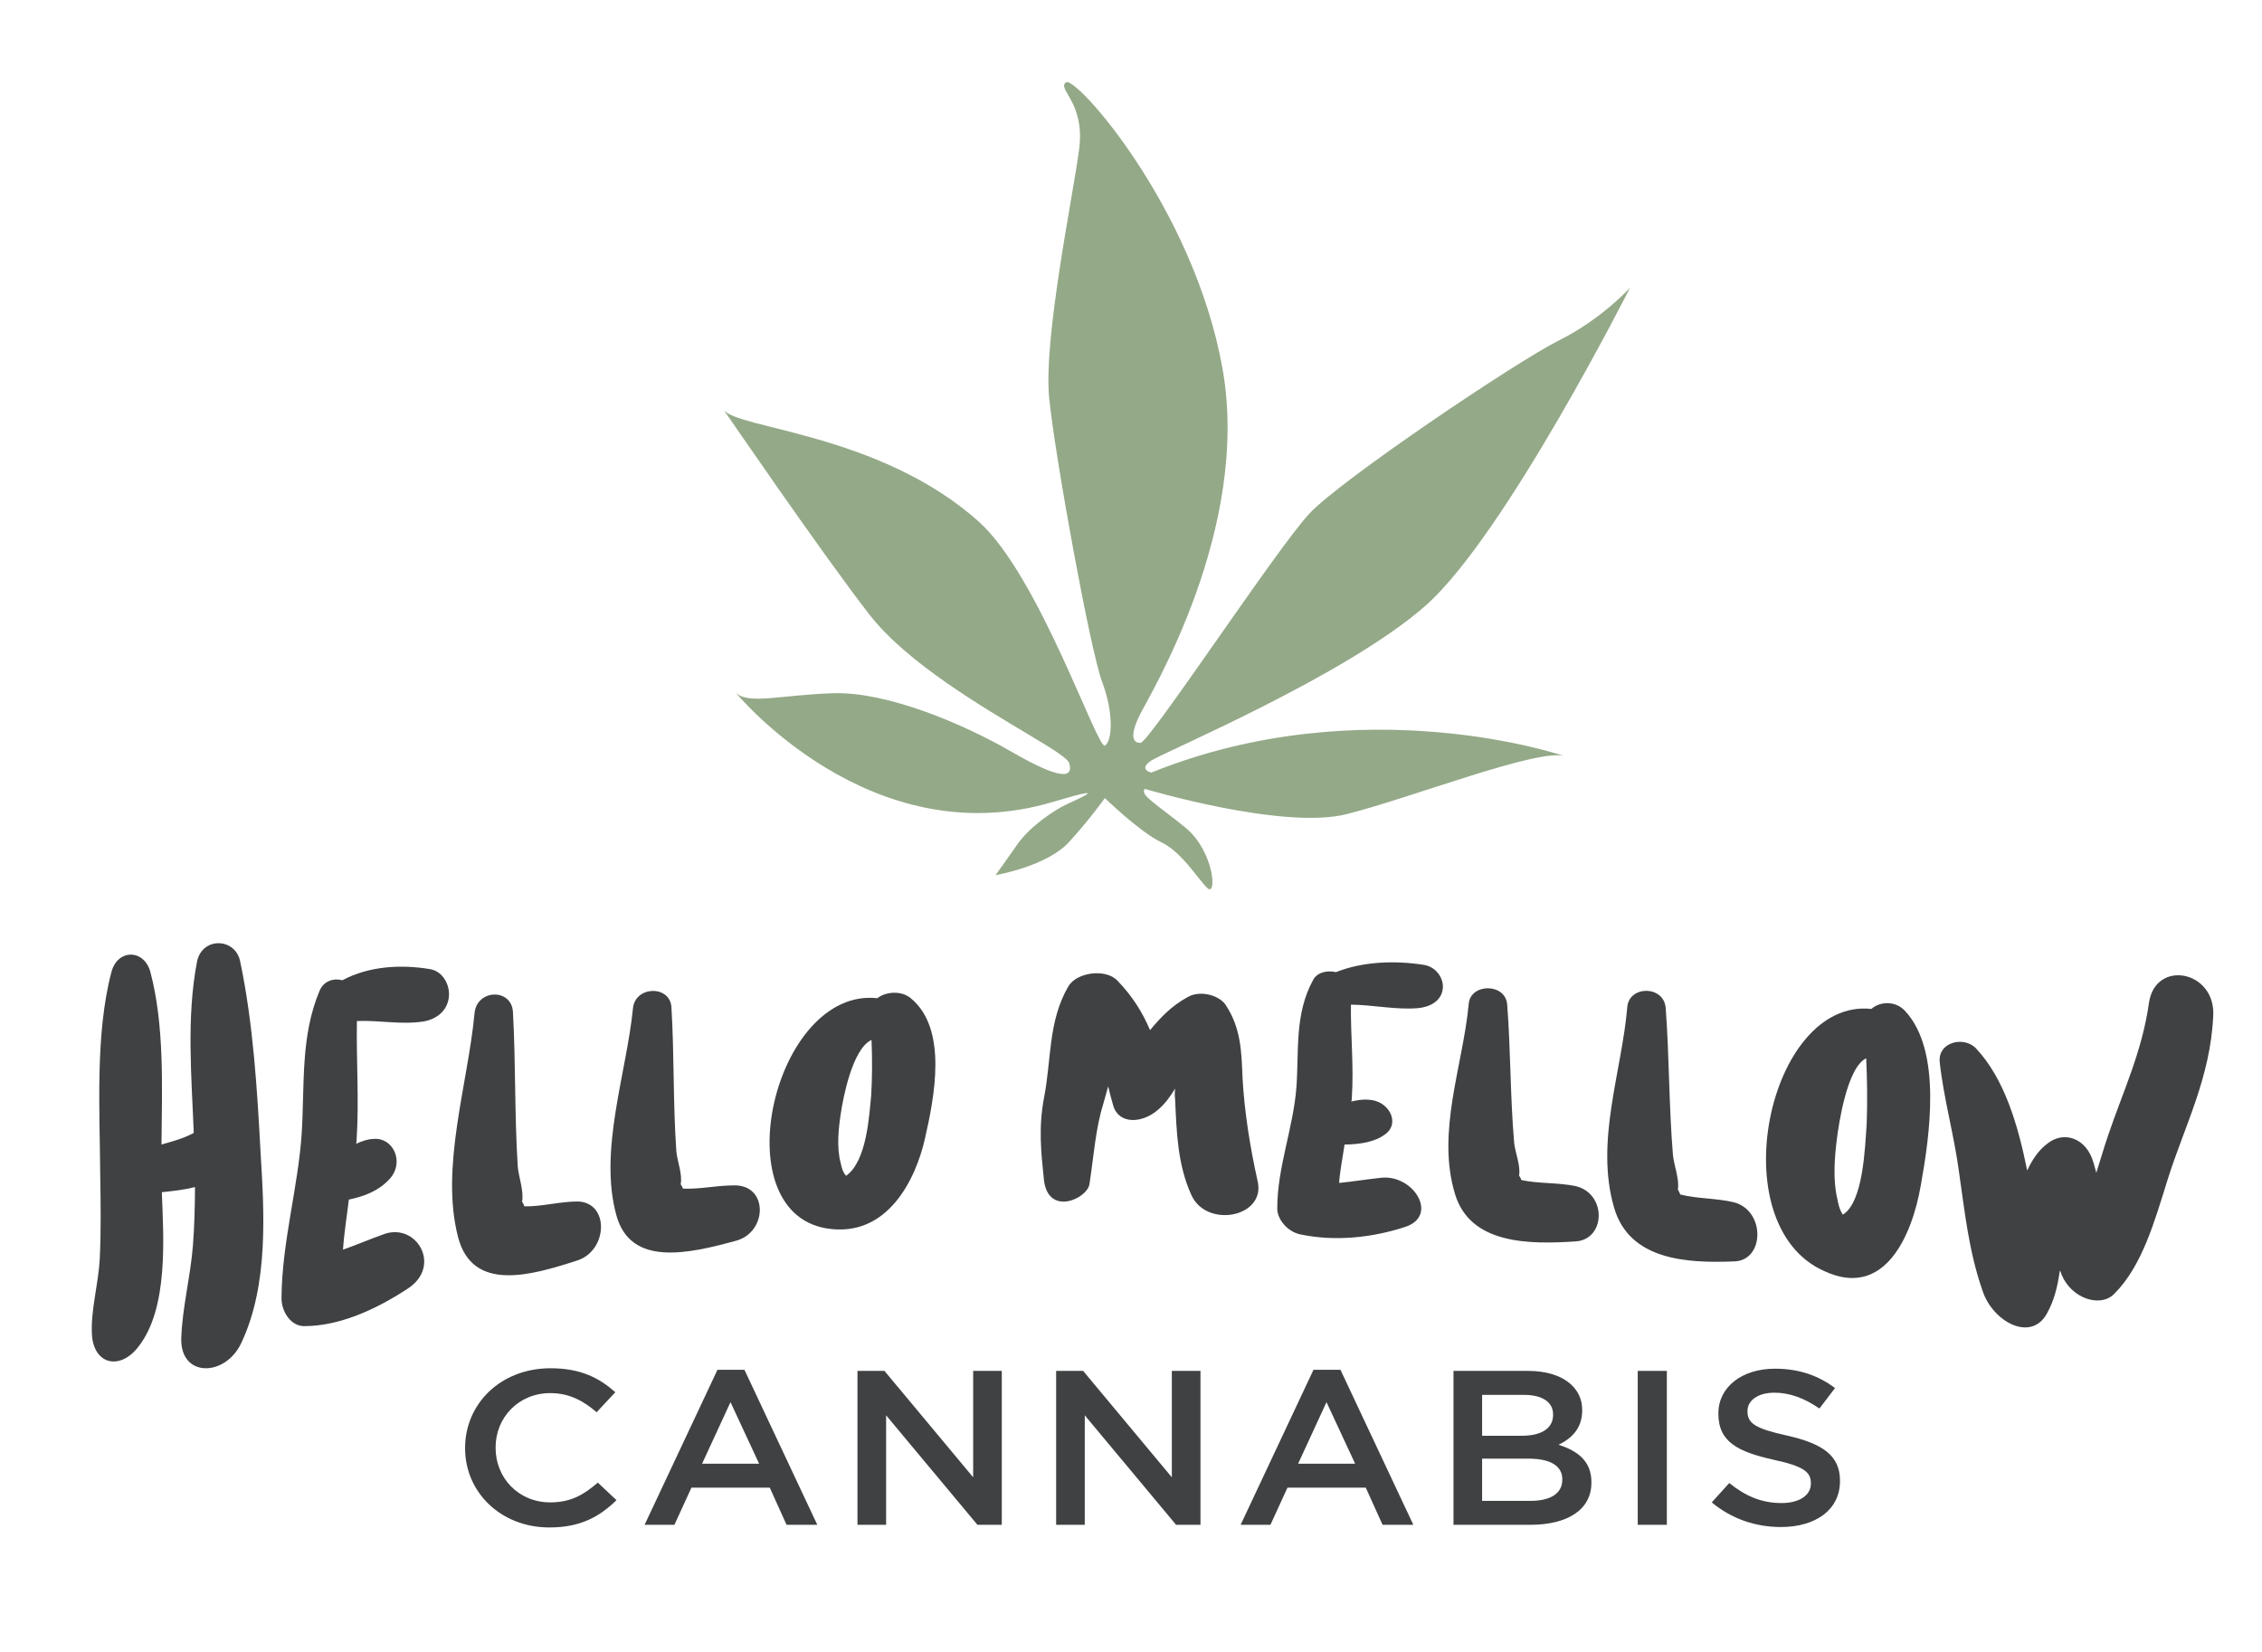 <?xml version="1.0" encoding="utf-8"?>
<!-- Generator: Adobe Illustrator 16.0.0, SVG Export Plug-In . SVG Version: 6.00 Build 0)  -->
<!DOCTYPE svg PUBLIC "-//W3C//DTD SVG 1.1//EN" "http://www.w3.org/Graphics/SVG/1.1/DTD/svg11.dtd">
<svg version="1.1" id="Layer_1" xmlns="http://www.w3.org/2000/svg" xmlns:xlink="http://www.w3.org/1999/xlink" x="0px" y="0px"
	 width="337.879px" height="246.727px" viewBox="0 0 337.879 246.727" enable-background="new 0 0 337.879 246.727"
	 xml:space="preserve">
<g>
	<g>
		<path fill="#3F4142" d="M27.074,199.936c0.148-4.582,1.394-9.3,1.751-13.942c0.218-2.938,0.293-5.843,0.301-8.658
			c-1.65,0.415-3.302,0.589-4.953,0.762c0.263,6.892,0.989,17.33-3.467,23.039c-2.742,3.632-6.7,2.743-6.974-1.765
			c-0.206-3.564,0.955-7.524,1.166-11.227c0.207-4.313,0.137-8.561,0.071-12.735c-0.066-9.608-0.758-20.944,1.667-30.171
			c0.9-3.502,4.846-3.474,5.807-0.109c2.131,7.966,1.764,17.188,1.678,25.842c1.653-0.459,3.305-0.906,4.821-1.728
			c-0.32-8.389-1.125-17.204,0.491-25.6c0.77-3.715,5.684-3.573,6.431-0.073c1.97,9.359,2.548,19.186,3.057,28.551
			c0.516,8.629,1.28,19.696-2.87,28.479C33.695,205.692,26.923,205.858,27.074,199.936z"/>
		<path fill="#3F4142" d="M42.051,193.915c0.041-8.269,2.491-16.567,3.018-24.652c0.451-7.258-0.204-14.436,2.669-21.26
			c0.632-1.51,2.154-1.91,3.398-1.566c4.023-2.146,8.8-2.376,13.084-1.666c2.004,0.327,3.093,2.529,2.805,4.34
			c-0.292,2.02-1.961,3.199-3.831,3.493c-3.322,0.497-6.565-0.22-9.883-0.075c-0.104,5.926,0.341,11.724-0.04,17.674
			c-0.004,0.219-0.004,0.364-0.076,0.666c0.83-0.387,1.729-0.706,2.557-0.724c2.969-0.305,4.74,3.466,2.445,5.973
			c-1.6,1.78-3.811,2.604-6.086,3.083c-0.292,2.463-0.719,5.027-0.873,7.481c2.07-0.731,4.002-1.569,6.214-2.354
			c4.838-1.641,8.582,4.847,3.458,8.17c-4.779,3.153-10.294,5.627-15.515,5.607C43.472,198.093,42.041,195.982,42.051,193.915z"/>
		<path fill="#3F4142" d="M68.417,184.785c-2.686-10.37,1.48-22.886,2.462-33.384c0.304-3.656,5.565-3.817,5.742-0.198
			c0.424,7.642,0.227,15.375,0.717,23.038c0.126,1.594,0.937,3.633,0.649,5.275c0.204,0.304,0.271,0.498,0.336,0.692
			c2.559,0.069,5.333-0.737,8.03-0.723c4.702,0.188,4.437,7.295-0.072,8.796C79.274,190.554,70.56,193.09,68.417,184.785z"/>
		<path fill="#3F4142" d="M92.08,181.584c-2.688-9.669,1.488-21.179,2.467-30.938c0.304-3.393,5.565-3.523,5.748-0.151
			c0.428,7.124,0.231,14.334,0.729,21.479c0.127,1.493,0.942,3.419,0.65,4.935c0.207,0.292,0.274,0.473,0.345,0.655
			c2.561,0.128,5.339-0.555,8.042-0.477c4.715,0.29,4.459,6.979-0.061,8.247C102.976,187.253,94.231,189.332,92.08,181.584z"/>
		<path fill="#3F4142" d="M131.046,149.117c1.322-1.016,3.609-1.148,4.987-0.007c5.589,4.586,3.539,14.808,2.116,21.033
			c-1.347,5.949-5.573,14.892-14.736,13.354C107.876,180.837,115.698,147.448,131.046,149.117z M130.131,163.63
			c0.154-2.591,0.17-5.525,0.049-8.277c-2.919,1.349-4.284,8.97-4.572,10.879c-0.364,2.321-0.657,5.183-0.045,7.456
			c0.132,0.64,0.334,1.457,0.817,1.959C129.52,173.447,129.838,166.462,130.131,163.63z"/>
		<path fill="#3F4142" d="M173.104,165.674c-2.432,2.204-5.976,2.334-6.811-0.495c-0.275-0.966-0.55-1.928-0.76-2.89
			c-0.278,0.911-0.488,1.819-0.767,2.731c-1.114,3.576-1.399,7.726-2.03,11.88c-0.35,2.202-6.274,4.893-6.817-0.784
			c-0.409-3.979-0.813-7.681,0.031-12.139c1.123-5.707,0.584-11.404,3.642-16.644c1.252-2.11,5.613-2.684,7.343-0.814
			c2.286,2.38,3.739,4.759,4.847,7.365c1.526-1.812,3.123-3.57,5.612-4.926c1.801-1.077,4.782-0.331,5.753,1.267
			c2.223,3.415,2.303,6.948,2.447,10.705c0.29,5.232,1.131,10.425,2.259,15.512c1.268,5.377-7.575,7.108-9.878,2.117
			c-2.091-4.552-2.231-9.536-2.441-14.301c-0.07-0.562-0.07-1.077-0.002-1.644C174.839,163.75,174.075,164.823,173.104,165.674"/>
		<path fill="#3F4142" d="M190.786,180.567c-0.016-6.158,2.4-12.035,2.863-18.153c0.397-5.49-0.309-10.919,2.514-16.058
			c0.619-1.143,2.141-1.427,3.388-1.132c4.01-1.592,8.783-1.76,13.079-1.094c2.009,0.298,3.129,2.193,2.861,3.722
			c-0.27,1.707-1.926,2.622-3.794,2.761c-3.323,0.245-6.585-0.498-9.909-0.532c-0.05,4.673,0.454,9.297,0.131,13.96
			c0,0.173,0,0.291-0.07,0.518c0.835-0.206,1.733-0.356,2.569-0.273c2.983,0.091,4.807,3.421,2.524,5.132
			c-1.59,1.213-3.815,1.524-6.105,1.565c-0.27,1.896-0.679,3.832-0.811,5.73c2.084-0.204,4.031-0.527,6.252-0.768
			c4.861-0.543,8.718,5.693,3.585,7.35c-4.79,1.563-10.357,2.222-15.653,1.104C192.259,183.98,190.791,182.107,190.786,180.567z"/>
		<path fill="#3F4142" d="M217.341,178.382c-2.834-9.294,1.203-19.263,2.042-28.407c0.258-3.134,5.519-3.144,5.748,0.105
			c0.532,6.843,0.442,13.731,1.045,20.667c0.147,1.448,0.995,3.428,0.727,4.852c0.21,0.314,0.28,0.501,0.352,0.688
			c2.573,0.553,5.347,0.349,8.054,0.889c4.723,1.08,4.57,7.973,0.062,8.271C228.368,185.917,219.611,185.884,217.341,178.382z"/>
		<path fill="#3F4142" d="M241.087,180.365c-2.848-9.853,1.158-20.23,1.98-29.891c0.252-3.304,5.512-3.297,5.744,0.148
			c0.544,7.261,0.467,14.557,1.08,21.915c0.149,1.539,0.999,3.663,0.733,5.165c0.21,0.339,0.281,0.54,0.353,0.736
			c2.569,0.664,5.332,0.527,8.036,1.17c4.714,1.272,4.566,8.661,0.074,8.827C252.104,188.715,243.37,188.332,241.087,180.365z"/>
		<path fill="#3F4142" d="M279.531,150.719c1.305-1.147,3.588-1.229,4.979,0.248c5.641,5.941,3.715,18.812,2.388,26.184
			c-1.264,7.252-5.323,17.03-14.464,12.705C256.909,182.887,264.159,149.067,279.531,150.719z M278.828,167.937
			c0.116-3.058,0.091-6.555-0.073-9.844c-2.895,1.377-4.142,10.082-4.399,12.241c-0.325,2.648-0.578,5.901,0.067,8.664
			c0.143,0.775,0.358,1.768,0.847,2.453C278.36,179.559,278.577,171.264,278.828,167.937z"/>
		<path fill="#3F4142" d="M296.157,192.881c-2.1-5.994-2.686-11.959-3.549-17.881c-0.725-5.463-2.273-10.869-2.863-16.276
			c-0.363-3.058,3.635-4.034,5.443-2.078c4.174,4.481,6.206,11.22,7.617,18.212c0.749-1.585,1.639-3.002,3.079-4.067
			c2.405-1.884,5.786-0.82,6.829,2.916c0.141,0.495,0.28,0.991,0.419,1.489c0.611-1.907,1.159-3.839,1.772-5.611
			c2.181-6.468,5.068-12.46,6.092-19.771c0.955-6.546,9.949-4.843,9.6,1.915c-0.415,9.292-4.341,16.602-6.802,24.451
			c-1.985,6.366-3.827,12.956-7.999,17.121c-2.116,2.108-6.372,0.645-7.832-2.835c-0.07-0.243-0.139-0.415-0.279-0.677
			c-0.334,2.428-0.871,4.569-1.961,6.486C303.342,200.514,297.696,197.467,296.157,192.881z"/>
	</g>
	<path fill="#94A988" d="M153.838,109.851c3.331,1.998,5.655,3.441,5.867,4.138c0.646,2.152-0.97,2.729-8.529-1.64
		c-7.552-4.376-18.833-9.034-26.672-8.792c-7.836,0.243-12.793,1.773-14.633-0.114c0,0,20.084,24.544,47.464,16.337
		c9.828-2.948,2.726-0.043,1.44,0.646c-1.287,0.695-4.806,2.879-6.769,5.652c-1.948,2.785-3.296,4.658-3.296,4.658
		s7.659-1.31,10.977-4.949c3.304-3.637,5.341-6.568,5.341-6.568s5.281,5.109,8.375,6.569c3.1,1.466,5.379,5.331,6.908,6.847
		c1.523,1.501,1.059-5.472-3.219-8.979c-4.287-3.501-6.921-4.938-6.08-5.802c0,0,20.605,6.163,30.134,3.77
		c9.539-2.398,28.467-9.815,32.496-8.684c0,0-29.961-10.325-61.687,2.482c0,0-1.963-0.478-0.02-1.781
		c1.943-1.301,29.121-12.688,41-23.162c11.855-10.459,30.545-47.496,30.545-47.496s-4.176,4.646-10.574,7.849
		c-6.387,3.181-32.578,20.831-37.301,25.865c-4.725,5.018-23.962,34.233-25.243,34.279c-1.272,0.042-1.556-1.246-0.104-4.189
		c1.458-2.943,16.667-27.823,12.332-51.821c-4.32-23.986-21.919-43.688-23.353-42.667c-1.433,1.009,2.887,2.955,1.951,10.026
		c-0.93,7.088-5.362,28.258-4.464,37.206c0.909,8.962,6.151,37.686,7.895,42.303c1.739,4.622,1.553,8.8,0.436,9.544
		c-1.118,0.753-9.814-25.382-18.888-33.484C131.284,64.63,109.91,64.083,108.06,61.175c0,0,15.08,22.011,21.836,30.67
		C135.556,99.1,146.888,105.682,153.838,109.851"/>
	<g>
		<path fill="#3F4142" d="M69.472,216.357v-0.065c0-6.538,5.265-11.892,12.756-11.892c4.56,0,7.317,1.479,9.683,3.581l-2.791,2.987
			c-1.979-1.708-4.1-2.856-6.927-2.856c-4.7,0-8.164,3.611-8.164,8.114v0.065c0,4.499,3.429,8.146,8.164,8.146
			c3.04,0,4.983-1.117,7.103-2.956l2.793,2.627c-2.582,2.497-5.408,4.073-10.037,4.073
			C74.843,228.181,69.472,222.958,69.472,216.357z"/>
		<path fill="#3F4142" d="M107.17,204.628h4.028l10.884,23.159h-4.593l-2.508-5.552h-11.699l-2.544,5.552h-4.453L107.17,204.628z
			 M113.39,218.657l-4.275-9.198l-4.241,9.198H113.39z"/>
		<path fill="#3F4142" d="M128.082,204.792h4.029l13.253,15.899v-15.899h4.276v22.995H146l-13.641-16.358v16.358h-4.277V204.792z"/>
		<path fill="#3F4142" d="M157.759,204.792h4.029l13.251,15.899v-15.899h4.277v22.995h-3.642l-13.64-16.358v16.358h-4.276V204.792z"
			/>
		<path fill="#3F4142" d="M196.199,204.628h4.028l10.886,23.159h-4.595l-2.51-5.552h-11.696l-2.545,5.552h-4.452L196.199,204.628z
			 M202.419,218.657l-4.277-9.198l-4.24,9.198H202.419z"/>
		<path fill="#3F4142" d="M217.11,204.792h11.096c2.827,0,5.055,0.725,6.469,2.037c1.094,1.019,1.66,2.267,1.66,3.811v0.066
			c0,2.76-1.697,4.238-3.534,5.124c2.898,0.919,4.913,2.464,4.913,5.584v0.066c0,4.105-3.642,6.307-9.153,6.307h-11.45V204.792z
			 M231.988,211.297c0-1.805-1.555-2.922-4.347-2.922h-6.255v6.108h5.938c2.791,0,4.664-1.018,4.664-3.121V211.297z
			 M228.277,217.901h-6.891v6.308h7.21c2.969,0,4.77-1.087,4.77-3.154v-0.065C233.366,219.049,231.707,217.901,228.277,217.901z"/>
		<path fill="#3F4142" d="M244.632,204.792h4.347v22.995h-4.347V204.792z"/>
		<path fill="#3F4142" d="M255.688,224.437l2.615-2.891c2.369,1.906,4.771,2.99,7.811,2.99c2.686,0,4.382-1.182,4.382-2.892v-0.065
			c0-1.643-0.988-2.53-5.583-3.515c-5.266-1.183-8.234-2.628-8.234-6.866v-0.065c0-3.942,3.534-6.669,8.447-6.669
			c3.604,0,6.465,1.019,8.976,2.891l-2.332,3.056c-2.228-1.543-4.453-2.364-6.716-2.364c-2.543,0-4.028,1.214-4.028,2.726v0.067
			c0,1.771,1.131,2.561,5.901,3.612c5.23,1.185,7.916,2.924,7.916,6.733v0.066c0,4.303-3.64,6.864-8.835,6.864
			C262.228,228.116,258.657,226.902,255.688,224.437z"/>
	</g>
</g>
</svg>
